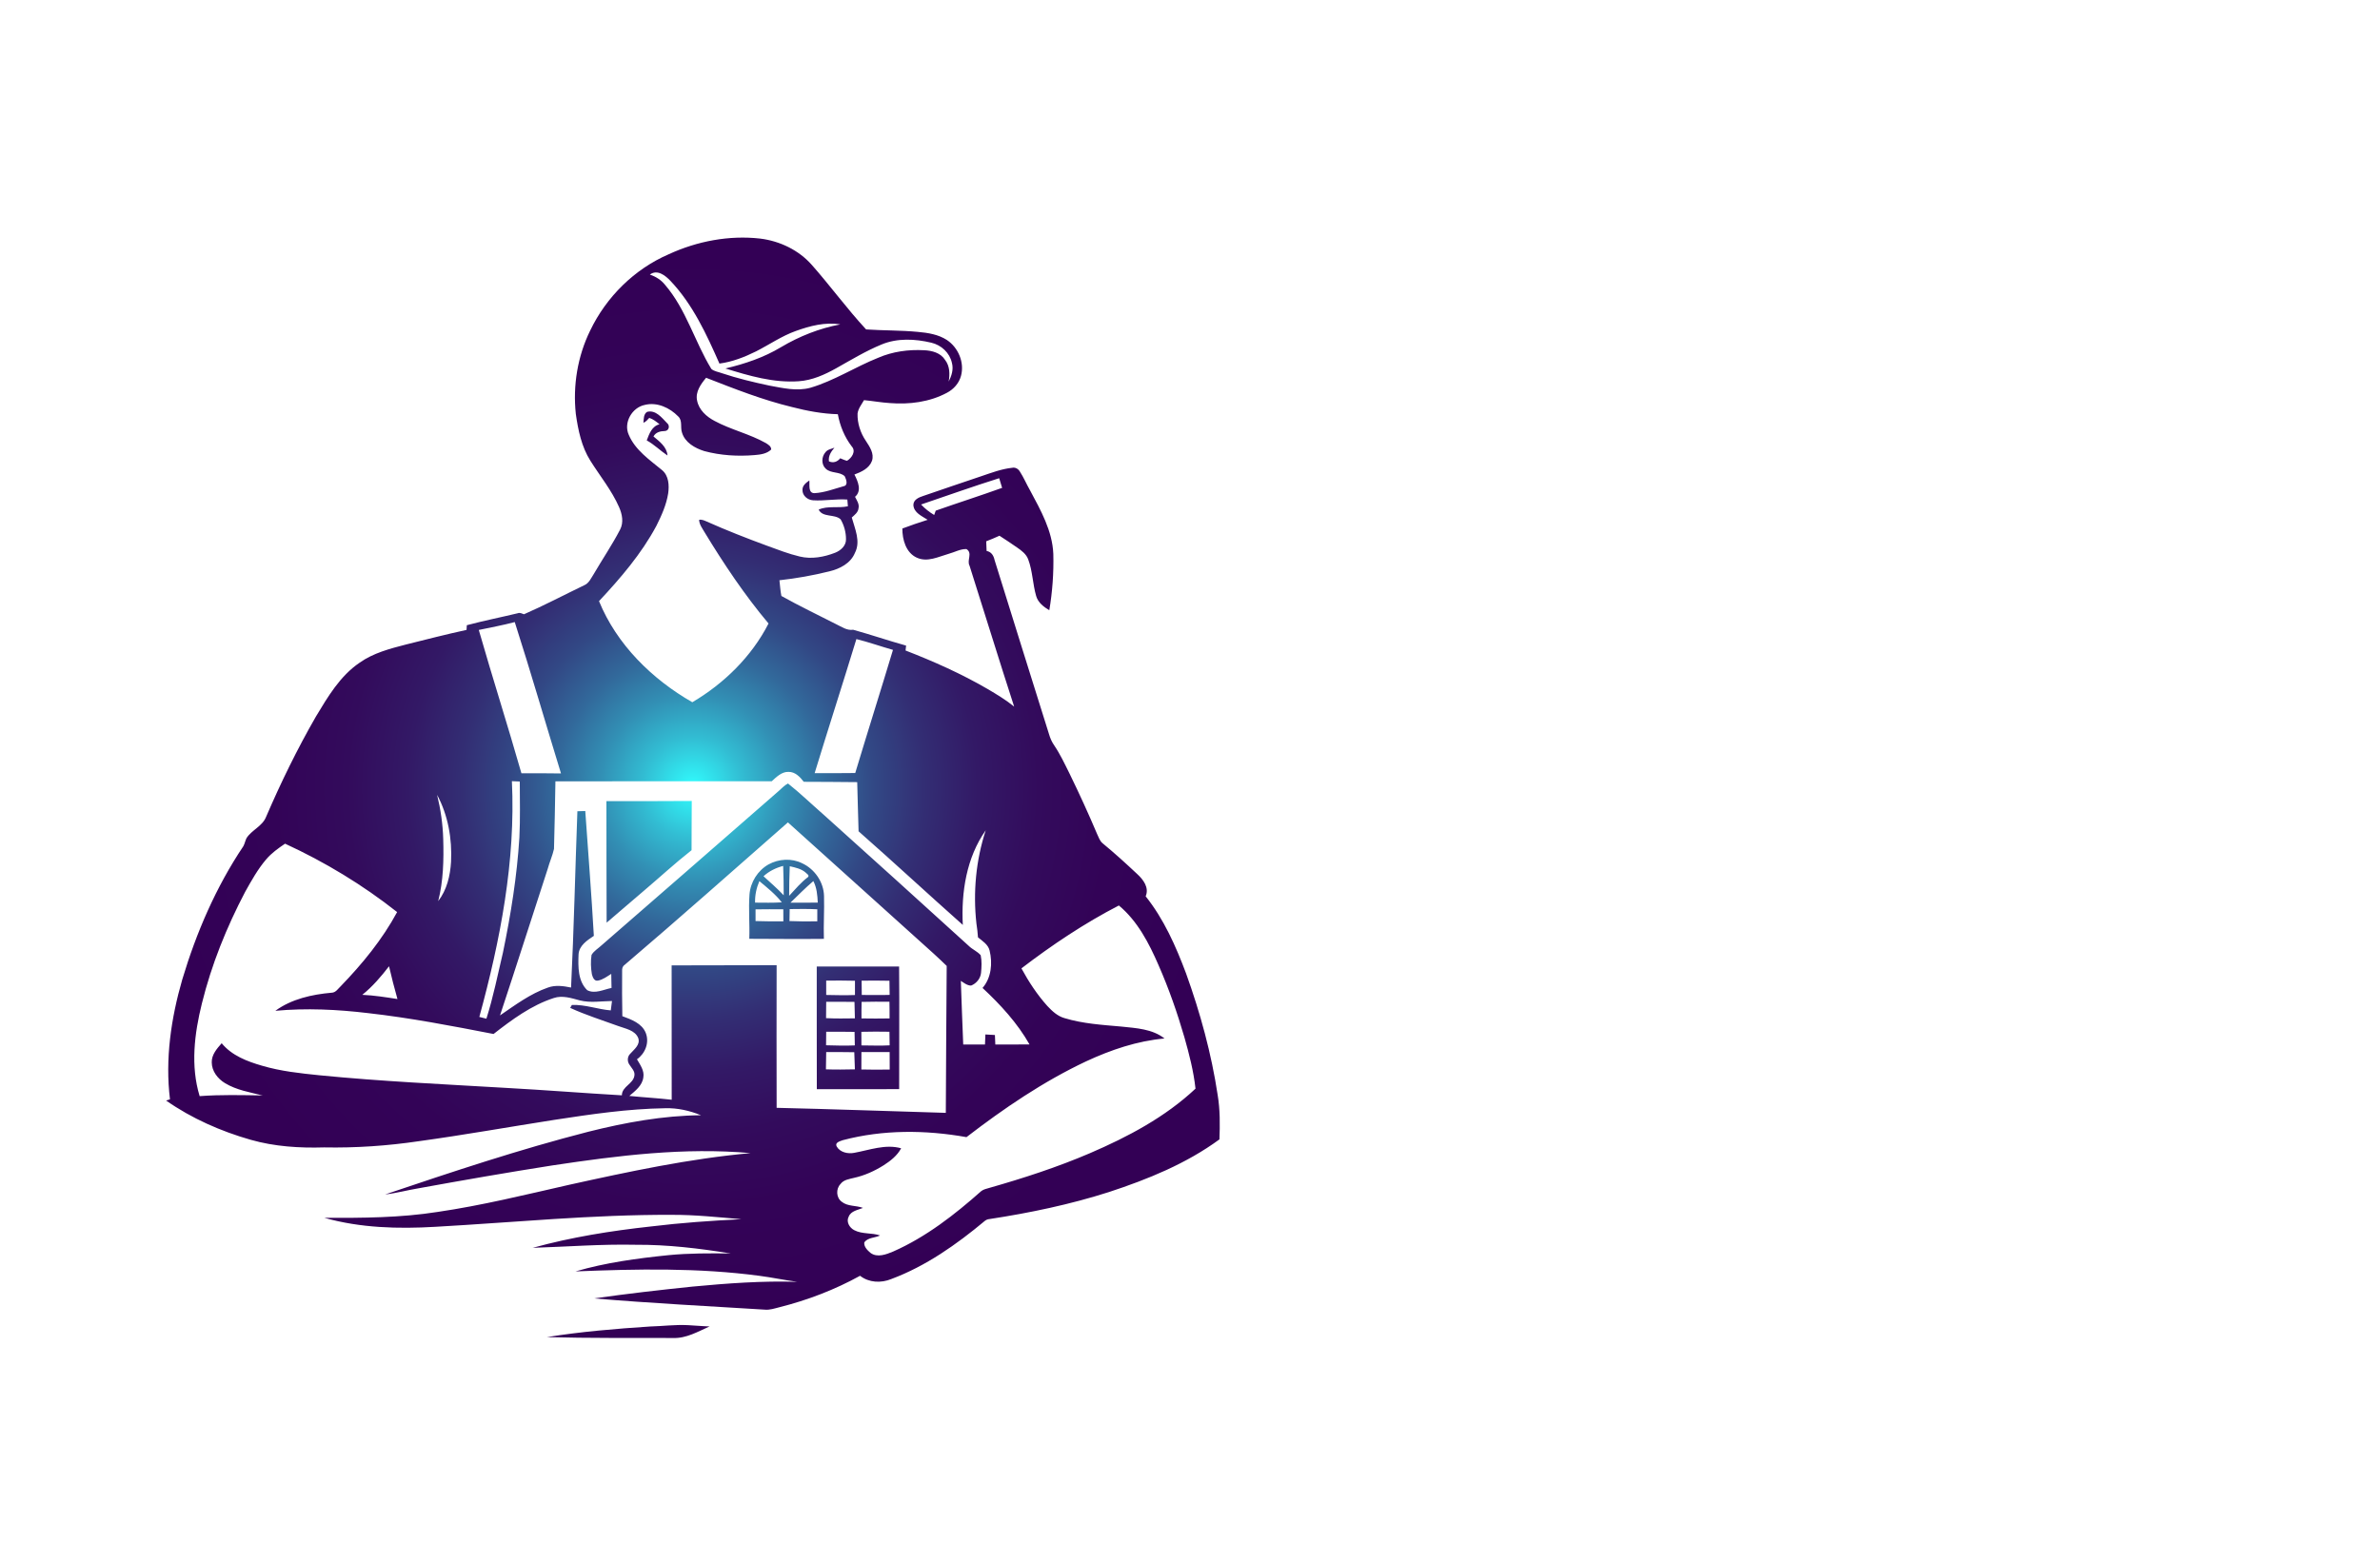 <?xml version="1.0" encoding="utf-8"?>
<!-- Generator: Adobe Illustrator 27.8.1, SVG Export Plug-In . SVG Version: 6.00 Build 0)  -->
<svg version="1.1" xmlns="http://www.w3.org/2000/svg" xmlns:xlink="http://www.w3.org/1999/xlink" x="0px" y="0px"
	 viewBox="0 0 350 230" style="enable-background:new 0 0 350 230;" xml:space="preserve">
<style type="text/css">
	.st0{fill-rule:evenodd;clip-rule:evenodd;fill:#FFFDF7;}
	.st1{fill-rule:evenodd;clip-rule:evenodd;fill:#CCF8FF;}
	.st2{fill-rule:evenodd;clip-rule:evenodd;fill:#E5E7EB;}
	.st3{fill-rule:evenodd;clip-rule:evenodd;fill:#F0F1F5;}
	.st4{fill-rule:evenodd;clip-rule:evenodd;fill:#E6DCD5;}
	.st5{fill-rule:evenodd;clip-rule:evenodd;fill:#FEFCF7;}
	.st6{fill-rule:evenodd;clip-rule:evenodd;fill:#E5F5FB;}
	.st7{fill-rule:evenodd;clip-rule:evenodd;fill:#E9E9E9;}
	.st8{fill-rule:evenodd;clip-rule:evenodd;fill:#F1F8FF;}
	.st9{fill-rule:evenodd;clip-rule:evenodd;fill:#F2F2F2;}
	.st10{fill-rule:evenodd;clip-rule:evenodd;fill:#FFFFFF;}
	.st11{fill-rule:evenodd;clip-rule:evenodd;}
	.st12{fill-rule:evenodd;clip-rule:evenodd;fill:#EBFDFF;}
	.st13{fill:#783232;}
	.st14{fill:#00E9FF;}
	.st15{fill:#0C1E8C;}
	.st16{fill:#FFC100;}
	.st17{fill:#0C6C00;}
	.st18{fill:#23605B;}
	.st19{fill:#FF7E30;}
	.st20{fill:#00D7FD;}
	.st21{fill:#5C00A2;}
	.st22{fill:#20B700;}
	.st23{fill:none;}
	.st24{fill:#FFFFFF;}
	.st25{fill:#B000AB;}
	.st26{fill:#FA9720;}
	.st27{fill:#DA1300;}
	.st28{fill:#00F2FF;}
	.st29{fill:#00416A;}
	.st30{fill:#00FFE9;}
	.st31{fill:#017F2E;}
	.st32{fill:#0D302D;}
	.st33{fill:#00FFF2;}
	.st34{fill:#003CAC;}
	.st35{fill:#396D7A;}
	.st36{fill:#440044;}
	.st37{fill:#003D36;}
	.st38{fill:#00B6BF;}
	.st39{fill:#CBA400;}
	.st40{fill-rule:evenodd;clip-rule:evenodd;fill:url(#SVGID_1_);}
	.st41{fill-rule:evenodd;clip-rule:evenodd;fill:#404041;}
	.st42{fill:url(#SVGID_00000119822780495833773000000017801983227852791992_);}
	.st43{fill:url(#SVGID_00000016075371618410773700000010142499274773886866_);}
	.st44{fill:url(#SVGID_00000175299789293301525420000000082814214204761472_);}
	.st45{fill:url(#SVGID_00000085929721282342416710000011766462937112789129_);}
	.st46{fill:url(#SVGID_00000156578972328637737970000008415167178963145868_);}
	.st47{fill:url(#SVGID_00000148641379187534865090000009569409387521263279_);}
	.st48{fill:url(#SVGID_00000118369230672791150670000012073764592259784879_);}
	.st49{fill:url(#SVGID_00000044154008540373524100000007834182638670287267_);}
	.st50{fill:url(#SVGID_00000056406386777868094540000009029534415156786082_);}
	.st51{fill:url(#SVGID_00000034788546989691211210000007525594276313320835_);}
	.st52{fill:url(#SVGID_00000049934644070652916320000017609117210304444571_);}
	.st53{fill:url(#SVGID_00000113340834486959853840000014930070025121631393_);}
	.st54{fill:url(#SVGID_00000046305496098274941840000001130551468956845965_);}
	.st55{fill:url(#SVGID_00000139982943463549718950000001839909225208418440_);}
	.st56{fill:url(#SVGID_00000147206471358362957740000010558439344444414100_);}
	.st57{fill:url(#SVGID_00000137835980870306780160000015339353781868465050_);}
	.st58{fill:url(#SVGID_00000108302068377823470300000015884077339954772883_);}
	.st59{fill:#324405;}
	.st60{fill:#0C2948;}
	.st61{fill:#F0AF47;}
	.st62{fill:#FEFEFE;}
	.st63{fill:#F6D89A;}
	.st64{fill:url(#SVGID_00000036943260513600502530000013477528476135440001_);}
	.st65{fill:url(#SVGID_00000028285842724184674670000001797671577269679004_);}
	.st66{fill:url(#SVGID_00000147918170690139900400000007565634689045574295_);}
	.st67{fill:url(#SVGID_00000105406020078809858750000013606562849219566757_);}
	.st68{fill:url(#SVGID_00000010306691944894441700000010543537273033168814_);}
	.st69{fill:url(#SVGID_00000080177419054071536540000005448590681565910422_);}
	.st70{fill:#058CB6;}
	.st71{fill:#173B71;}
	.st72{fill:url(#SVGID_00000123428173526200487870000008231265485619537340_);}
	.st73{fill:url(#SVGID_00000031185437745339697460000003628400301129071509_);}
	.st74{fill:url(#SVGID_00000051347926169848916490000004539288039385489061_);}
	.st75{fill:url(#SVGID_00000142136824684896829430000010549652759556508823_);}
	.st76{fill:#031D41;}
	.st77{fill:#007AE8;}
	.st78{fill:#FBA122;}
	.st79{fill:#F9D190;}
	.st80{fill:url(#SVGID_00000062163495758183413660000006741522390887621025_);}
	.st81{fill:url(#SVGID_00000061469557585325786780000018388866969325075095_);}
</style>
<g id="Layer_1">
</g>
<g id="Layer_2">
</g>
<g id="Layer_3">
</g>
<g id="Layer_4">
</g>
<g id="Layer_5">
</g>
<g id="Layer_6">
</g>
<g id="Layer_7">
</g>
<g id="Layer_8">
</g>
<g id="Layer_9">
</g>
<g id="Layer_10">
</g>
<g id="Layer_11">
</g>
<g id="Layer_12">
</g>
<g id="Layer_13">
</g>
<g id="Layer_14">
</g>
<g id="_x31_-15">
	<radialGradient id="SVGID_1_" cx="101.879" cy="115.866" r="79.211" gradientUnits="userSpaceOnUse">
		<stop  offset="0" style="stop-color:#31FFFF"/>
		<stop  offset="0.022" style="stop-color:#31EEF4"/>
		<stop  offset="0.093" style="stop-color:#32BDD3"/>
		<stop  offset="0.171" style="stop-color:#3290B5"/>
		<stop  offset="0.252" style="stop-color:#32699B"/>
		<stop  offset="0.337" style="stop-color:#324885"/>
		<stop  offset="0.429" style="stop-color:#332E74"/>
		<stop  offset="0.529" style="stop-color:#331966"/>
		<stop  offset="0.642" style="stop-color:#330B5C"/>
		<stop  offset="0.778" style="stop-color:#330357"/>
		<stop  offset="1" style="stop-color:#330055"/>
	</radialGradient>
	<path style="fill:url(#SVGID_1_);" d="M98.35,37.39c4.17-1.92,8.87-2.82,13.45-2.3c2.88,0.36,5.67,1.69,7.6,3.89
		c2.73,3.09,5.17,6.45,7.97,9.47c2.52,0.17,5.07,0.12,7.59,0.36c1.48,0.13,3.03,0.37,4.3,1.2c1.67,1.12,2.6,3.31,2.06,5.28
		c-0.29,1.08-1.09,1.97-2.07,2.48c-2.56,1.37-5.54,1.74-8.4,1.51c-1.27-0.08-2.52-0.31-3.79-0.43c-0.36,0.63-0.85,1.23-0.95,1.97
		c-0.04,1.43,0.42,2.84,1.22,4.02c0.56,0.86,1.26,1.86,0.9,2.94c-0.41,1.11-1.56,1.63-2.58,2.01c0.51,1,1.13,2.39,0.09,3.28
		c0.26,0.53,0.66,1.06,0.51,1.69c-0.06,0.6-0.58,0.98-0.99,1.35c0.46,1.67,1.34,3.52,0.46,5.21c-0.63,1.54-2.22,2.34-3.75,2.71
		c-2.42,0.6-4.88,1.04-7.35,1.31c0.1,0.77,0.13,1.55,0.29,2.31c2.62,1.47,5.35,2.77,8.03,4.14c0.81,0.38,1.59,0.97,2.53,0.83
		c2.61,0.73,5.17,1.6,7.78,2.33c-0.02,0.18-0.06,0.54-0.08,0.72c4.15,1.61,8.23,3.43,12.08,5.67c1.34,0.79,2.68,1.6,3.89,2.58
		c-2.24-6.89-4.36-13.82-6.56-20.72c-0.44-0.81,0.5-1.86-0.46-2.45c-0.92-0.02-1.74,0.47-2.61,0.7c-1.51,0.43-3.12,1.28-4.68,0.57
		c-1.61-0.73-2.14-2.66-2.13-4.29c1.23-0.46,2.47-0.89,3.72-1.28c-0.83-0.54-2.03-1.03-2.1-2.17c0-0.8,0.81-1.13,1.45-1.34
		c2.81-0.96,5.62-1.93,8.44-2.87c1.52-0.51,3.03-1.1,4.64-1.27c0.45-0.1,0.88,0.15,1.11,0.52c0.58,0.89,0.99,1.88,1.52,2.8
		c1.57,2.93,3.28,5.95,3.42,9.35c0.07,2.77-0.13,5.55-0.59,8.28c-0.82-0.49-1.65-1.12-1.93-2.08c-0.52-1.78-0.52-3.68-1.18-5.42
		c-0.29-0.77-0.98-1.28-1.63-1.73c-0.86-0.58-1.71-1.18-2.59-1.73c-0.64,0.3-1.29,0.56-1.95,0.82c0.01,0.47,0.03,0.95,0.06,1.42
		c0.7,0.13,1.03,0.68,1.17,1.33c2.64,8.54,5.34,17.06,8,25.59c0.17,0.58,0.4,1.14,0.75,1.64c0.89,1.31,1.56,2.75,2.27,4.17
		c1.43,2.93,2.79,5.9,4.06,8.9c0.23,0.47,0.39,1.03,0.82,1.37c1.75,1.44,3.42,2.96,5.07,4.51c0.9,0.82,1.8,2.01,1.25,3.28
		c2.68,3.36,4.44,7.34,5.94,11.34c2.09,5.8,3.73,11.79,4.65,17.89c0.36,2.16,0.34,4.35,0.26,6.52c-4.87,3.57-10.53,5.87-16.23,7.74
		c-5.74,1.84-11.65,3.07-17.6,3.98c-0.25,0.02-0.47,0.11-0.66,0.26c-4.16,3.47-8.67,6.66-13.77,8.56c-1.51,0.62-3.28,0.54-4.59-0.48
		c-3.71,2.05-7.71,3.58-11.83,4.62c-0.73,0.18-1.46,0.44-2.21,0.36c-8.35-0.52-16.72-0.94-25.05-1.65
		c4.81-0.69,9.64-1.24,14.47-1.74c5.11-0.48,10.25-0.86,15.39-0.7c-1.85-0.24-3.68-0.64-5.54-0.88c-8.97-1.2-18.06-1.02-27.08-0.65
		c4.45-1.3,9.06-1.92,13.66-2.39c3.05-0.3,6.11-0.28,9.16-0.25c-4.62-0.75-9.28-1.31-13.97-1.28c-5.05-0.11-10.09,0.29-15.14,0.45
		c5.68-1.57,11.52-2.5,17.37-3.14c4.42-0.54,8.87-0.85,13.31-1.07c-3.41-0.29-6.82-0.66-10.24-0.64
		c-11.61-0.05-23.18,1.11-34.77,1.76c-5.45,0.32-11.02,0.17-16.3-1.32c5.56,0.02,11.15,0,16.66-0.87c6.5-0.95,12.89-2.53,19.29-3.98
		c8.83-1.95,17.7-3.85,26.72-4.67c-9.75-0.87-19.51,0.36-29.14,1.81c-6.57,1.03-13.12,2.17-19.66,3.36
		c-1.65,0.27-3.27,0.72-4.94,0.91c9.87-3.33,19.77-6.63,29.87-9.22c5.43-1.36,10.97-2.38,16.58-2.43c-1.67-0.68-3.48-1.09-5.29-1.03
		c-5.44,0.08-10.85,0.88-16.22,1.7c-6.67,1.04-13.31,2.23-20,3.15c-4.6,0.68-9.25,1-13.91,0.91c-3.62,0.11-7.29-0.12-10.8-1.12
		c-4.41-1.26-8.68-3.14-12.44-5.77c0.14-0.05,0.43-0.13,0.57-0.18c-0.73-5.92,0.16-11.94,1.81-17.64c2.07-6.9,4.96-13.6,8.98-19.59
		c0.2-0.38,0.28-0.8,0.46-1.18c0.77-1.21,2.34-1.75,2.88-3.13c2.17-5.04,4.58-9.98,7.32-14.74c1.76-2.92,3.56-5.99,6.44-7.94
		c2.02-1.43,4.45-2.06,6.81-2.67c2.96-0.74,5.92-1.5,8.91-2.15c0.01-0.17,0.03-0.52,0.04-0.69c2.48-0.66,5-1.16,7.49-1.76
		c0.32-0.13,0.62,0.05,0.92,0.15c3-1.31,5.89-2.84,8.84-4.26c0.72-0.29,1.02-1.06,1.42-1.66c1.27-2.18,2.7-4.28,3.87-6.53
		c0.55-1.05,0.31-2.28-0.15-3.31c-1.08-2.46-2.8-4.56-4.22-6.82c-1.3-2.06-1.8-4.49-2.14-6.88c-0.45-4.18,0.26-8.49,2.11-12.26
		C89.16,43.67,93.3,39.57,98.35,37.39z M95.57,40.38c0.86,0.3,1.65,0.78,2.22,1.5c3.12,3.62,4.36,8.36,6.82,12.38
		c0.43,0.37,1.04,0.43,1.56,0.63c2.28,0.76,4.62,1.32,6.97,1.82c1.98,0.36,4.03,0.86,6.03,0.32c3.5-1.03,6.59-3.06,9.97-4.41
		c2.12-0.92,4.47-1.24,6.77-1.11c1.15,0.05,2.42,0.38,3.07,1.42c0.71,0.91,0.72,2.1,0.53,3.19c0.43-0.84,0.74-1.8,0.48-2.74
		c-0.32-1.49-1.57-2.64-3.03-2.98c-2.39-0.57-5-0.7-7.31,0.26c-2.33,0.96-4.49,2.27-6.68,3.5c-1.7,0.95-3.54,1.78-5.52,1.91
		c-3.69,0.26-7.29-0.8-10.77-1.88c2.85-0.67,5.67-1.62,8.19-3.14c2.69-1.6,5.63-2.76,8.7-3.34c-2.23-0.37-4.46,0.22-6.55,0.97
		c-2.07,0.74-3.89,2.01-5.84,3c-1.7,0.84-3.49,1.54-5.38,1.79c-1.9-4.31-3.92-8.7-7.19-12.15C97.84,40.51,96.66,39.57,95.57,40.38z
		 M103.84,55.56c-0.77,0.92-1.6,2.07-1.33,3.34c0.26,1.38,1.39,2.39,2.58,3.01c2.41,1.3,5.13,1.9,7.53,3.25
		c0.34,0.22,0.8,0.47,0.79,0.95c-0.64,0.63-1.58,0.75-2.43,0.82c-2.48,0.21-5.01,0.06-7.42-0.59c-1.37-0.43-2.84-1.26-3.27-2.73
		c-0.27-0.77,0.11-1.75-0.55-2.36c-1.24-1.28-3.11-2.15-4.91-1.7c-1.88,0.37-3.17,2.61-2.37,4.39c0.95,2.26,3.07,3.69,4.9,5.2
		c0.99,0.82,1.07,2.24,0.9,3.43c-0.27,1.69-0.98,3.26-1.74,4.78c-2.2,4.11-5.26,7.67-8.43,11.06c2.61,6.39,7.8,11.48,13.72,14.87
		c4.67-2.75,8.73-6.73,11.21-11.58c-3.53-4.2-6.58-8.77-9.43-13.46c-0.32-0.56-0.76-1.11-0.78-1.79c0.39-0.08,0.76,0.1,1.11,0.25
		c2.91,1.3,5.88,2.46,8.87,3.56c1.59,0.58,3.17,1.2,4.82,1.59c1.74,0.42,3.57,0.08,5.21-0.56c0.82-0.32,1.63-1.05,1.59-2
		c0-1.01-0.28-2.04-0.79-2.91c-0.88-0.82-2.64-0.23-3.23-1.43c1.33-0.6,2.89-0.18,4.3-0.49c-0.03-0.33-0.05-0.66-0.08-0.99
		c-1.69-0.12-3.37,0.22-5.05,0.11c-0.79-0.05-1.56-0.67-1.55-1.51c-0.03-0.66,0.53-1.07,1.01-1.41c0.07,0.63-0.22,1.89,0.77,1.87
		c1.47-0.08,2.87-0.63,4.27-1.02c0.72-0.13,0.37-1.04,0.16-1.47c-0.75-0.71-2-0.38-2.77-1.09c-0.7-0.62-0.65-1.79-0.05-2.45
		c0.31-0.41,0.86-0.47,1.31-0.66c-0.49,0.58-0.92,1.21-0.81,2.01c0.63,0.29,1.24,0.08,1.66-0.45c0.33,0.13,0.65,0.29,1,0.37
		c0.69-0.41,1.37-1.4,0.69-2.12c-1.06-1.38-1.73-3.03-2.04-4.73c-2.29-0.06-4.55-0.49-6.76-1.06
		C112.15,58.82,107.99,57.18,103.84,55.56z M135.45,74.2c0.57,0.6,1.22,1.12,1.93,1.54c0.06-0.16,0.18-0.48,0.23-0.64
		c3.25-1.14,6.53-2.19,9.76-3.35c-0.15-0.47-0.29-0.94-0.43-1.42C143.09,71.54,139.28,72.9,135.45,74.2z M70.41,92.65
		c2.02,7.05,4.26,14.03,6.27,21.08c1.94,0,3.88-0.02,5.82,0.02c-2.28-7.41-4.43-14.87-6.8-22.26
		C73.95,91.95,72.18,92.28,70.41,92.65z M125.94,93.99c-2.01,6.58-4.13,13.14-6.14,19.72c1.99,0,3.98,0.01,5.97-0.02
		c1.82-6.05,3.73-12.07,5.55-18.11C129.52,95.07,127.75,94.44,125.94,93.99z M113.49,114.9c-10.6-0.01-21.21,0.02-31.81,0.01
		c-0.06,3.32-0.11,6.63-0.21,9.94c-0.22,0.99-0.65,1.93-0.92,2.92c-2.35,7.19-4.64,14.39-7.02,21.57c2.24-1.53,4.45-3.19,7.03-4.09
		c1.1-0.41,2.29-0.24,3.42-0.01c0.42-8.64,0.61-17.29,0.93-25.93c0.38-0.01,0.77-0.02,1.16-0.03c0.43,6.12,0.91,12.24,1.26,18.36
		c-0.99,0.66-2.19,1.44-2.25,2.75c-0.07,1.78-0.1,3.91,1.28,5.24c1.14,0.59,2.42-0.11,3.57-0.33c0-0.69-0.02-1.38-0.04-2.07
		c-0.62,0.38-1.23,0.86-1.97,0.99c-0.56,0.11-0.77-0.54-0.88-0.95c-0.16-0.93-0.19-1.9-0.05-2.83c0.35-0.59,0.97-0.94,1.46-1.4
		c8.68-7.54,17.35-15.1,26.02-22.67c0.46-0.39,0.87-0.87,1.41-1.14c1.84,1.46,3.53,3.1,5.3,4.64c7.12,6.38,14.2,12.81,21.28,19.24
		c0.53,0.53,1.28,0.81,1.76,1.38c0.18,0.85,0.13,1.73,0.05,2.59c-0.08,0.83-0.69,1.57-1.46,1.87c-0.58,0-1.05-0.4-1.51-0.69
		c0.12,3.12,0.21,6.24,0.35,9.36c1.06,0,2.13,0,3.2,0c0.02-0.5,0.03-0.99,0.06-1.48c0.46,0.02,0.93,0.05,1.4,0.08
		c0.02,0.47,0.04,0.93,0.06,1.4c1.68,0,3.35,0,5.03-0.01c-1.78-3.15-4.28-5.86-6.91-8.31c1.3-1.49,1.49-3.64,1.04-5.5
		c-0.22-0.9-1.05-1.4-1.71-1.94c-0.04-0.69-0.13-1.36-0.23-2.04c-0.51-4.6-0.07-9.32,1.37-13.71c-2.83,4.01-3.62,9.11-3.37,13.92
		c-5.14-4.56-10.17-9.23-15.33-13.77c-0.09-2.41-0.12-4.82-0.2-7.23c-2.62-0.01-5.24-0.06-7.86-0.05c-0.55-0.72-1.27-1.48-2.25-1.46
		C114.97,113.49,114.19,114.26,113.49,114.9z M75.28,114.89c0.56,11.73-1.71,23.4-4.79,34.67c0.35,0.09,0.69,0.17,1.04,0.26
		c1.01-3.18,1.66-6.46,2.43-9.71c1.16-5.59,2.07-11.25,2.42-16.95c0.14-2.74,0.06-5.48,0.06-8.22
		C76.06,114.92,75.67,114.9,75.28,114.89z M64.28,116.9c0.52,2.13,0.84,4.31,0.9,6.51c0.09,3.05,0.02,6.15-0.74,9.12
		c1.28-1.65,1.77-3.74,1.89-5.79C66.5,123.36,65.89,119.89,64.28,116.9z M115.87,120.95c-7.99,7.01-15.94,14.08-24.04,20.98
		c-0.29,0.2-0.36,0.53-0.34,0.87c-0.03,2.22,0,4.43,0.03,6.65c1.32,0.49,2.87,1.04,3.44,2.45c0.57,1.42-0.07,3.04-1.29,3.89
		c0.47,0.81,1.11,1.66,0.94,2.65c-0.15,1.22-1.19,2-2.06,2.74c2.07,0.21,4.16,0.32,6.23,0.56c0-6.59,0-13.18-0.01-19.76
		c5.15,0,10.29-0.02,15.44-0.03c-0.01,6.99-0.02,13.99,0,20.98c8.29,0.19,16.59,0.5,24.88,0.74c0.02-7.2,0.09-14.41,0.13-21.61
		c-0.64-0.62-1.28-1.23-1.93-1.82C130.14,133.81,123.02,127.37,115.87,120.95z M39.15,126.38c-1.24,1.45-2.17,3.13-3.1,4.79
		c-2.73,5.2-4.95,10.7-6.36,16.41c-1.1,4.43-1.69,9.18-0.33,13.63c3.08-0.23,6.17-0.15,9.26-0.1c-1.88-0.47-3.85-0.79-5.53-1.81
		c-1.07-0.64-1.95-1.77-1.95-3.06c-0.03-1.12,0.76-2.02,1.46-2.81c1.49,1.82,3.76,2.68,5.95,3.31c2.74,0.81,5.58,1.11,8.41,1.4
		c9.09,0.9,18.21,1.31,27.32,1.85c5.72,0.31,11.44,0.77,17.17,1.1c0.01-1.33,1.72-1.67,1.85-2.95c0.08-0.62-0.43-1.06-0.72-1.54
		c-0.36-0.47-0.34-1.19,0.09-1.61c0.57-0.65,1.53-1.33,1.19-2.32c-0.48-1.18-1.91-1.38-2.97-1.78c-2.35-0.86-4.76-1.61-7.04-2.66
		c0.06-0.11,0.19-0.32,0.25-0.43c1.94-0.08,3.79,0.64,5.72,0.8c0.07-0.46,0.13-0.92,0.18-1.38c-1.58,0.02-3.17,0.3-4.73-0.09
		c-1.24-0.33-2.56-0.78-3.83-0.35c-3.31,1.07-6.15,3.18-8.86,5.29c-6.12-1.19-12.25-2.37-18.45-3.07c-4.52-0.54-9.1-0.76-13.64-0.34
		c2.39-1.74,5.37-2.4,8.27-2.66c0.62-0.01,0.95-0.59,1.36-0.97c3.17-3.28,6.1-6.85,8.28-10.89c-5.06-4-10.62-7.36-16.48-10.06
		C40.92,124.76,39.93,125.46,39.15,126.38z M150.21,142.42c1.07,1.97,2.31,3.86,3.81,5.53c0.7,0.75,1.49,1.49,2.5,1.78
		c2.72,0.83,5.58,1,8.39,1.25c2.17,0.23,4.55,0.34,6.34,1.75c-4.02,0.36-7.88,1.67-11.52,3.36c-6.3,2.97-12.09,6.91-17.6,11.15
		c-6.01-1.07-12.27-1.12-18.2,0.45c-0.39,0.15-1.2,0.34-0.89,0.92c0.49,0.87,1.65,1.12,2.57,0.94c2.26-0.41,4.6-1.32,6.91-0.67
		c-0.57,1.08-1.56,1.85-2.57,2.5c-1.34,0.84-2.81,1.51-4.36,1.85c-0.7,0.18-1.53,0.27-1.99,0.91c-0.69,0.71-0.64,2,0.18,2.6
		c0.89,0.72,2.11,0.52,3.13,0.91c-0.75,0.31-1.76,0.43-2.1,1.28c-0.41,0.75,0.12,1.64,0.81,1.99c1.18,0.62,2.57,0.36,3.8,0.78
		c-0.74,0.37-1.81,0.28-2.32,1.03c-0.07,0.63,0.46,1.15,0.91,1.53c1,0.75,2.32,0.23,3.35-0.2c4.82-2.13,9.03-5.41,12.95-8.89
		c0.35-0.27,0.79-0.34,1.2-0.47c5.01-1.43,9.98-3.04,14.78-5.1c5.58-2.4,11.06-5.3,15.52-9.49c-0.28-2.57-0.93-5.08-1.63-7.55
		c-1.05-3.61-2.29-7.16-3.8-10.6c-1.4-3.23-3.09-6.5-5.84-8.79C159.47,135.79,154.72,138.97,150.21,142.42z M53.28,146.31
		c1.74,0.08,3.45,0.35,5.17,0.62c-0.45-1.6-0.87-3.2-1.24-4.82C56.04,143.63,54.78,145.1,53.28,146.31z M94.62,62.18
		c0.36-0.15,0.61-0.44,0.86-0.72c0.58,0.18,1.05,0.57,1.51,0.94c-1.12,0.27-1.52,1.41-1.88,2.37c1.11,0.61,2,1.52,3.05,2.22
		c-0.09-1.27-1.17-2.05-2.06-2.8c0.34-0.63,1-0.78,1.67-0.8c0.62-0.02,0.79-0.82,0.32-1.17c-0.77-0.79-1.66-1.97-2.92-1.65
		C94.62,60.9,94.68,61.63,94.62,62.18z M89.21,135.7c1.78-1.5,3.52-3.05,5.31-4.55c2.4-2.03,4.71-4.17,7.18-6.11
		c0.02-2.41,0-4.83,0.03-7.24c-4.18,0.04-8.37,0.02-12.55,0.02C89.16,123.78,89.21,129.74,89.21,135.7z M113.02,127.13
		c1.49-0.82,3.38-0.94,4.92-0.18c1.86,0.85,3.19,2.77,3.24,4.83c0.06,2.1-0.09,4.2-0.02,6.3c-3.66,0.04-7.31,0-10.97-0.01
		c0.08-2.17-0.13-4.35,0.03-6.52C110.36,129.73,111.44,128.02,113.02,127.13z M112.28,128.87c1.01,0.92,2.03,1.81,2.97,2.8
		c0-1.44-0.02-2.88-0.08-4.32C114.11,127.63,113.1,128.12,112.28,128.87z M116.05,131.75c0.9-0.96,1.73-1.98,2.79-2.77
		c0.21-0.28-0.19-0.45-0.34-0.63c-0.65-0.58-1.53-0.76-2.36-0.95C116.09,128.84,116.04,130.3,116.05,131.75z M111.67,129.59
		c-0.43,1-0.66,2.07-0.63,3.16c1.31,0.01,2.63,0.04,3.93-0.04C114.04,131.52,112.84,130.56,111.67,129.59z M116.24,132.76
		c1.34,0.01,2.68,0,4.02-0.01c-0.05-1.08-0.14-2.19-0.65-3.17C118.44,130.58,117.35,131.68,116.24,132.76z M116.13,133.7
		c0,0.59-0.01,1.17-0.03,1.76c1.36,0.06,2.73,0.07,4.09,0.04c0.01-0.59,0-1.18,0-1.77C118.83,133.66,117.48,133.68,116.13,133.7z
		 M111.11,133.74c0,0.57,0,1.15,0,1.72c1.36,0.04,2.73,0.06,4.09,0.04c-0.01-0.59-0.02-1.18-0.01-1.77
		C113.82,133.7,112.46,133.74,111.11,133.74z M120.11,142.15c4.03,0.01,8.07,0.01,12.11,0c0.06,6.01-0.01,12.02,0.01,18.03
		c-4.04,0-8.07,0.03-12.11,0.01C120.1,154.17,120.12,148.16,120.11,142.15z M121.5,144.22c0,0.7,0,1.4,0,2.11
		c1.41,0.03,2.82,0.06,4.23,0.01c0.01-0.7,0.01-1.4,0-2.1C124.32,144.21,122.9,144.2,121.5,144.22z M126.71,144.23
		c0,0.7,0.01,1.4,0.02,2.1c1.36-0.01,2.73,0.04,4.1-0.01c-0.01-0.69-0.02-1.39-0.03-2.08C129.44,144.21,128.08,144.21,126.71,144.23
		z M121.5,147.34c-0.01,0.8-0.02,1.6-0.02,2.4c1.41,0.07,2.83,0.05,4.24,0.03c-0.03-0.81-0.04-1.61-0.06-2.42
		C124.28,147.32,122.89,147.34,121.5,147.34z M126.71,147.35c-0.02,0.81-0.03,1.62-0.02,2.43c1.38,0.01,2.75,0.04,4.13,0
		c0.01-0.82-0.01-1.63-0.02-2.45C129.44,147.31,128.08,147.32,126.71,147.35z M121.5,151.74c-0.01,0.66-0.02,1.33-0.02,1.99
		c1.41,0.04,2.82,0.08,4.23,0.02c-0.01-0.66-0.02-1.33-0.04-1.99C124.29,151.74,122.89,151.73,121.5,151.74z M126.67,151.75
		c-0.01,0.67,0,1.33,0.01,2c1.38,0,2.77,0.07,4.15-0.01c-0.01-0.67-0.02-1.34-0.03-2C129.42,151.72,128.04,151.71,126.67,151.75z
		 M121.5,154.73c-0.01,0.85-0.03,1.69-0.04,2.54c1.42,0.05,2.84,0.03,4.26,0c-0.04-0.84-0.06-1.69-0.09-2.52
		C124.26,154.72,122.88,154.73,121.5,154.73z M126.68,154.73c0,0.85-0.01,1.71-0.01,2.56c1.39,0.02,2.78,0.05,4.17,0.01
		c-0.01-0.86-0.02-1.72-0.01-2.57C129.44,154.72,128.06,154.73,126.68,154.73z M80.42,196.65c6.18,0.17,12.37,0.11,18.55,0.13
		c1.94,0.08,3.67-0.94,5.38-1.7c-1.08-0.03-2.15-0.14-3.22-0.19c-1.85-0.09-3.69,0.15-5.53,0.2
		C90.52,195.42,85.45,195.85,80.42,196.65z"/>
</g>
</svg>
